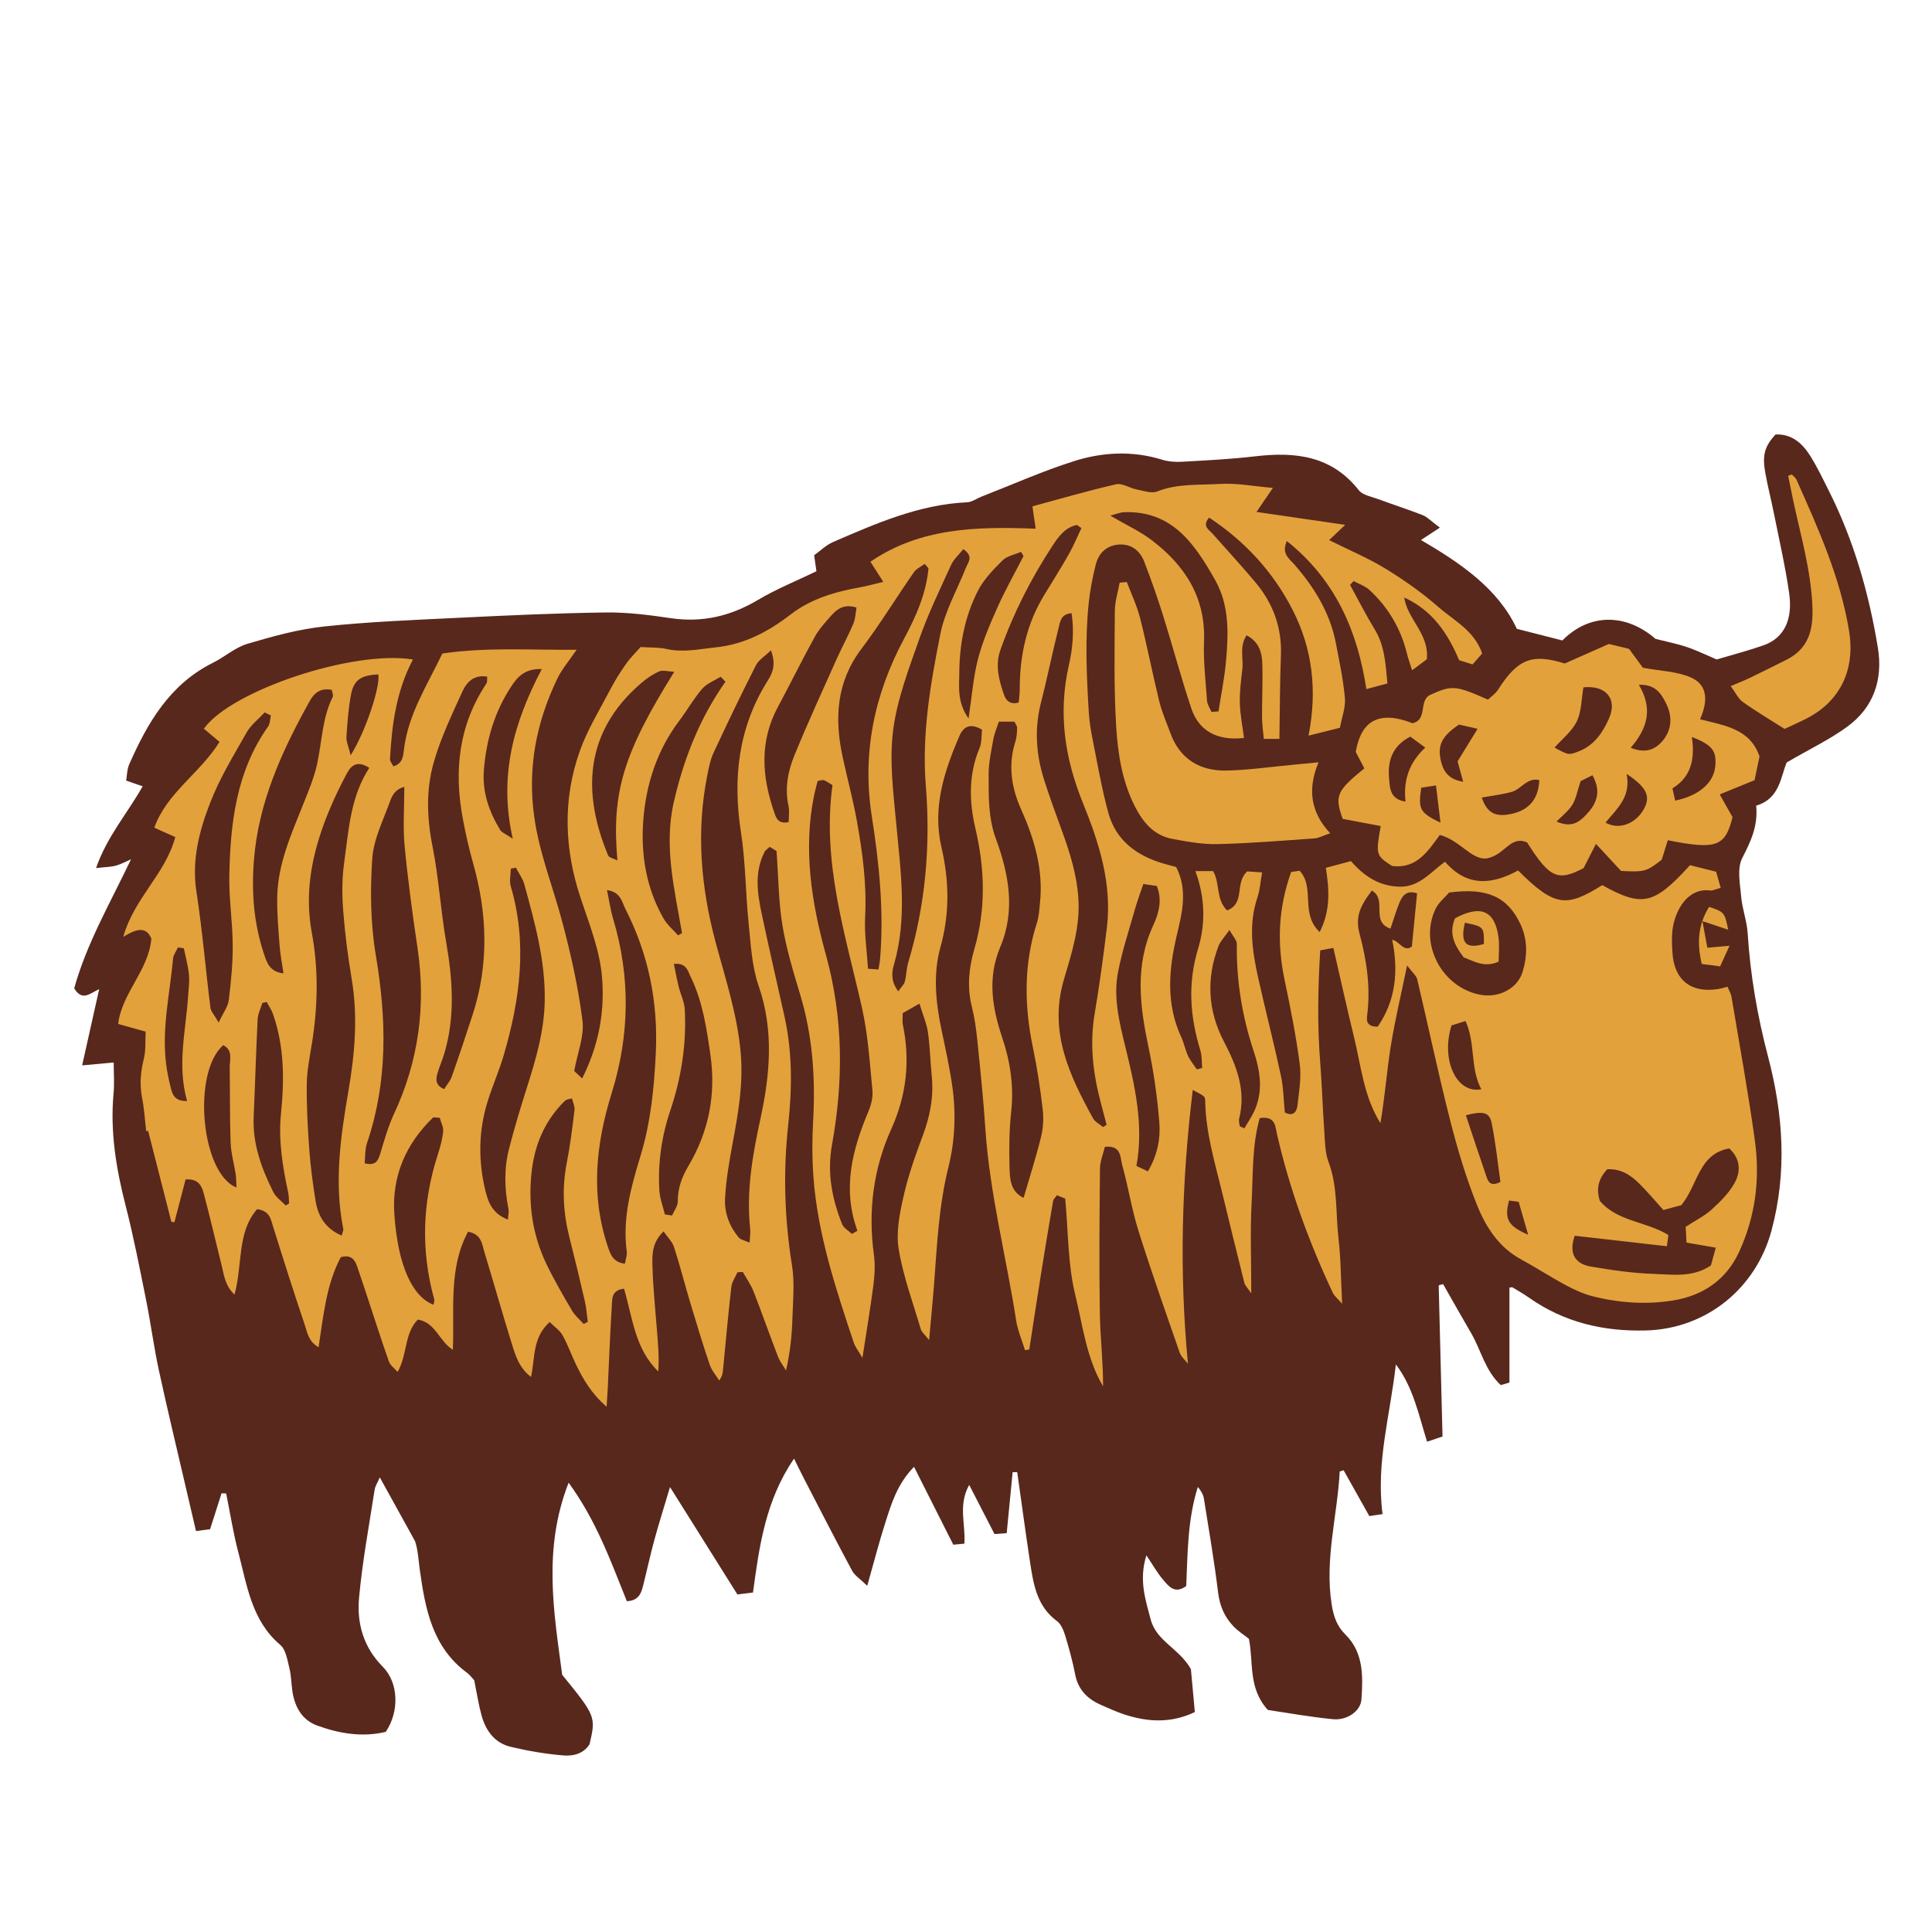 <svg version="1.1" id="svg" xmlns="http://www.w3.org/2000/svg" xmlns:xlink="http://www.w3.org/1999/xlink" x="0px" y="0px"
	 width="200px" height="200px" viewBox="0 0 200 200" enable-background="new 0 0 200 200" xml:space="preserve">
<path class="stroke" fill="#58281d"  d="M194.397,67.055c-0.924-5.632-2.484-11.086-5.057-16.213c-0.614-1.224-1.207-2.468-1.929-3.627
	c-0.823-1.32-1.925-2.313-3.61-2.239c-1.126,1.229-1.39,2.13-1.059,3.971c0.255,1.414,0.615,2.807,0.896,4.216
	c0.548,2.746,1.181,5.481,1.576,8.25c0.402,2.801-0.578,4.661-2.652,5.389c-1.607,0.563-3.264,0.99-4.856,1.465
	c-1.079-0.457-2.065-0.944-3.098-1.291c-1.034-0.348-2.114-0.556-3.229-0.84c-3.08-2.673-6.857-2.658-9.643,0.163
	c-1.47-0.375-2.914-0.744-4.715-1.204c-1.936-4.161-5.816-6.791-9.922-9.195c0.721-0.472,1.215-0.795,1.954-1.279
	c-0.925-0.689-1.298-1.105-1.763-1.288c-1.527-0.6-3.095-1.099-4.635-1.67c-0.693-0.257-1.593-0.406-1.998-0.921
	c-2.832-3.6-6.613-3.99-10.765-3.5c-2.512,0.296-5.046,0.416-7.572,0.561c-0.673,0.038-1.392-0.021-2.032-0.219
	c-3.063-0.946-6.151-0.786-9.115,0.155c-3.247,1.03-6.378,2.427-9.559,3.667c-0.503,0.196-0.992,0.566-1.5,0.59
	c-4.968,0.229-9.419,2.186-13.873,4.113c-0.724,0.313-1.323,0.915-1.961,1.369c0.097,0.681,0.172,1.203,0.236,1.658
	c-2.039,0.986-4.135,1.829-6.055,2.969c-2.827,1.681-5.759,2.368-9.029,1.887c-2.229-0.329-4.495-0.62-6.741-0.59
	c-5.063,0.067-10.126,0.303-15.186,0.55c-4.647,0.227-9.306,0.407-13.928,0.898c-2.69,0.286-5.355,1.023-7.961,1.796
	c-1.271,0.377-2.352,1.357-3.569,1.963c-4.471,2.223-6.778,6.215-8.679,10.536c-0.227,0.514-0.216,1.132-0.309,1.662
	c0.692,0.24,1.156,0.4,1.708,0.592c-1.58,2.808-3.65,5.127-4.827,8.465c0.952-0.109,1.521-0.11,2.051-0.253
	c0.544-0.146,1.051-0.432,1.573-0.656c-2.162,4.535-4.621,8.763-5.881,13.359c0.839,1.38,1.625,0.52,2.584,0.081
	c-0.595,2.664-1.137,5.089-1.764,7.894c1.264-0.117,2.145-0.198,3.267-0.302c0,1.08,0.082,2.151-0.015,3.207
	c-0.361,3.945,0.26,7.759,1.239,11.568c0.833,3.243,1.469,6.539,2.131,9.824c0.487,2.413,0.802,4.861,1.321,7.266
	c0.896,4.135,1.893,8.25,2.848,12.372c0.322,1.392,0.648,2.781,0.997,4.271c0.556-0.073,0.997-0.131,1.458-0.191
	c0.414-1.298,0.8-2.509,1.186-3.72c0.16,0.006,0.319,0.012,0.479,0.019c0.416,2.051,0.735,4.128,1.271,6.148
	c0.901,3.405,1.359,7.011,4.333,9.533c0.58,0.493,0.729,1.567,0.941,2.407c0.198,0.789,0.191,1.627,0.317,2.437
	c0.248,1.593,1.005,2.93,2.538,3.492c2.326,0.854,4.743,1.239,7.118,0.661c1.406-2.059,1.361-5.059-0.308-6.741
	c-2.018-2.036-2.695-4.508-2.453-7.146c0.341-3.741,1.036-7.451,1.609-11.17c0.062-0.402,0.32-0.774,0.54-1.282
	c1.29,2.337,2.469,4.469,3.646,6.601c0.31,0.922,0.351,1.951,0.492,2.966c0.565,4.039,1.292,8.012,4.897,10.663
	c0.271,0.2,0.477,0.49,0.736,0.763c0.268,1.312,0.441,2.467,0.743,3.587c0.433,1.611,1.354,2.914,3.043,3.312
	c1.788,0.422,3.618,0.738,5.448,0.888c0.989,0.081,2.074-0.148,2.707-1.161c0.668-2.839,0.632-2.931-2.834-7.187
	c-0.845-6.397-2.033-12.987,0.667-19.886c2.897,3.978,4.392,8.214,6.029,12.271c1.191-0.068,1.468-0.779,1.659-1.528
	c0.406-1.591,0.746-3.2,1.178-4.785c0.472-1.732,1.016-3.443,1.629-5.505c2.479,3.95,4.726,7.53,6.976,11.116
	c0.615-0.076,1.062-0.132,1.614-0.2c0.652-4.807,1.295-9.545,4.25-13.86c0.396,0.799,0.682,1.394,0.984,1.979
	c1.665,3.213,3.312,6.436,5.024,9.623c0.275,0.512,0.851,0.862,1.569,1.562c0.696-2.457,1.217-4.488,1.854-6.481
	c0.638-1.999,1.236-4.04,2.988-5.835c1.386,2.748,2.695,5.344,4.066,8.062c0.282-0.026,0.647-0.061,1.145-0.107
	c0.155-1.973-0.68-3.959,0.5-6.083c0.95,1.844,1.756,3.409,2.621,5.087c0.393-0.028,0.824-0.059,1.262-0.09
	c0.213-2.194,0.414-4.256,0.615-6.317c0.158,0.001,0.316,0.002,0.475,0.003c0.438,3.085,0.85,6.174,1.319,9.255
	c0.352,2.306,0.691,4.616,2.803,6.167c0.439,0.323,0.692,1,0.865,1.565c0.398,1.308,0.754,2.636,1.017,3.977
	c0.312,1.58,1.287,2.525,2.681,3.137c0.813,0.356,1.628,0.728,2.472,1.001c2.402,0.776,4.785,0.895,7.229-0.268
	c-0.153-1.67-0.295-3.222-0.407-4.448c-1.209-2.141-3.569-2.881-4.161-5.135c-0.544-2.06-1.246-4.097-0.446-6.64
	c0.7,1.043,1.129,1.816,1.69,2.476c0.592,0.696,1.225,1.586,2.434,0.698c0.146-3.43,0.137-6.892,1.201-10.257
	c0.332,0.395,0.562,0.795,0.631,1.221c0.519,3.242,1.07,6.482,1.471,9.74c0.169,1.373,0.669,2.504,1.583,3.466
	c0.469,0.493,1.062,0.867,1.601,1.295c0.501,2.463-0.111,5.076,1.961,7.366c2.031,0.298,4.379,0.729,6.746,0.956
	c1.467,0.141,2.859-0.848,2.942-2.034c0.167-2.401,0.236-4.867-1.663-6.737c-0.903-0.891-1.227-1.919-1.414-3.092
	c-0.748-4.671,0.587-9.186,0.83-13.781c0.135-0.043,0.27-0.085,0.404-0.128c0.877,1.564,1.754,3.128,2.66,4.744
	c0.445-0.066,0.817-0.122,1.371-0.205c-0.705-5.328,0.809-10.334,1.376-15.492c1.806,2.367,2.351,5.19,3.232,7.998
	c0.588-0.197,1.004-0.337,1.599-0.537c-0.133-5.25-0.266-10.45-0.396-15.65c0.151-0.043,0.303-0.085,0.455-0.128
	c0.968,1.696,1.922,3.4,2.908,5.087c1.024,1.751,1.432,3.859,3.062,5.368c0.382-0.112,0.75-0.219,0.898-0.263
	c0-1.797,0-3.431,0-5.064c0-1.594,0-3.188,0-4.769c0.193-0.014,0.275-0.046,0.32-0.019c0.58,0.354,1.174,0.692,1.729,1.083
	c3.62,2.542,7.679,3.489,12.048,3.378c6.348-0.161,11.433-4.421,13.025-10.321c1.645-6.1,1.214-12.087-0.355-18.052
	c-1.103-4.19-1.83-8.412-2.104-12.732c-0.081-1.282-0.565-2.537-0.676-3.82c-0.115-1.332-0.436-2.905,0.111-3.977
	c0.857-1.681,1.65-3.269,1.445-5.427c2.497-0.73,2.556-3.138,3.166-4.478c2.404-1.399,4.449-2.374,6.249-3.686
	C193.96,73.242,194.937,70.345,194.397,67.055z"/>
<path fill-rule="evenodd" clip-rule="evenodd" fill="#e3a13b" class="fill" d="M143.624,70.753c-0.747,0.2-1.326,0.355-2.178,0.583
	c-0.928-6.068-3.225-11.33-8.232-15.328c-0.58,1.298,0.221,1.794,0.721,2.363c2.108,2.401,3.748,5.049,4.359,8.231
	c0.36,1.879,0.764,3.761,0.93,5.661c0.084,0.964-0.313,1.97-0.515,3.078c-1.056,0.262-1.954,0.486-3.248,0.809
	c0.919-4.699,0.4-8.979-1.626-12.967c-2.012-3.956-4.934-7.135-8.67-9.603c-0.748,0.895-0.034,1.224,0.334,1.642
	c1.488,1.688,3.021,3.338,4.465,5.062c1.822,2.174,2.747,4.672,2.636,7.557c-0.111,2.853-0.107,5.71-0.155,8.652
	c-0.648,0-1.028,0-1.616,0c-0.066-0.766-0.179-1.492-0.183-2.219c-0.01-1.85,0.084-3.701,0.031-5.549
	c-0.033-1.168-0.336-2.285-1.629-2.958c-0.779,1.156-0.305,2.406-0.445,3.56c-0.141,1.152-0.285,2.317-0.254,3.471
	c0.035,1.203,0.278,2.399,0.43,3.594c-2.725,0.315-4.658-0.694-5.443-3.031c-1.067-3.175-1.924-6.42-2.926-9.618
	c-0.592-1.886-1.248-3.755-1.959-5.6c-0.425-1.103-1.292-1.818-2.522-1.775c-1.315,0.046-2.184,0.84-2.497,2.083
	c-0.33,1.309-0.589,2.648-0.729,3.989c-0.393,3.749-0.221,7.506,0.006,11.257c0.057,0.952,0.208,1.904,0.396,2.841
	c0.509,2.539,0.945,5.1,1.625,7.594c0.797,2.916,2.988,4.482,5.794,5.288c0.392,0.113,0.787,0.212,1.23,0.331
	c1.204,2.333,0.641,4.667,0.086,6.991c-0.858,3.594-1.169,7.153,0.454,10.644c0.286,0.616,0.406,1.308,0.693,1.922
	c0.235,0.5,0.605,0.937,0.916,1.401c0.182-0.053,0.361-0.106,0.543-0.16c-0.057-0.61-0.012-1.25-0.188-1.824
	c-1.073-3.484-1.323-6.93-0.235-10.501c0.787-2.585,0.736-5.276-0.273-8.046c0.695,0,1.257,0,1.828,0
	c0.74,1.248,0.264,2.91,1.449,4.072c1.924-0.746,0.749-2.821,2.084-4.041c0.262,0.018,0.82,0.056,1.542,0.104
	c-0.181,1.005-0.226,1.83-0.481,2.584c-0.947,2.788-0.543,5.553,0.07,8.307c0.756,3.39,1.627,6.754,2.357,10.149
	c0.27,1.249,0.279,2.555,0.405,3.808c0.913,0.479,1.244-0.124,1.313-0.744c0.162-1.422,0.412-2.888,0.23-4.283
	c-0.381-2.909-0.958-5.796-1.562-8.669c-0.814-3.871-0.654-7.46,0.672-11.192c0.281-0.043,0.604-0.094,0.875-0.136
	c1.634,1.737,0.03,4.426,2.08,6.35c1.147-2.268,0.992-4.365,0.639-6.649c0.89-0.238,1.725-0.461,2.603-0.696
	c1.345,1.548,2.87,2.568,4.951,2.647c2.098,0.081,3.263-1.479,4.78-2.585c2.289,2.65,4.893,2.369,7.569,0.905
	c3.845,3.87,5.078,3.776,8.712,1.522c4.148,2.303,5.354,2.035,9.084-2.068c0.808,0.203,1.656,0.416,2.705,0.68
	c0.131,0.463,0.286,1.014,0.471,1.668c-0.482,0.125-0.809,0.309-1.107,0.271c-2.307-0.28-3.53,2.002-3.84,3.785
	c-0.15,0.866-0.104,1.78-0.047,2.666c0.179,2.814,1.896,4.178,4.684,3.76c0.318-0.047,0.627-0.15,1.014-0.246
	c0.166,0.404,0.355,0.702,0.41,1.022c0.832,4.991,1.749,9.973,2.434,14.984c0.536,3.929,0.037,7.794-1.641,11.44
	c-1.342,2.916-3.758,4.528-6.809,5.026c-2.779,0.454-5.606,0.268-8.352-0.429c-0.979-0.249-1.928-0.691-2.824-1.171
	c-1.563-0.84-3.055-1.816-4.615-2.665c-2.307-1.254-3.635-3.367-4.545-5.638c-1.142-2.849-2.026-5.819-2.783-8.797
	c-1.227-4.822-2.248-9.696-3.395-14.539c-0.089-0.375-0.482-0.679-1.049-1.435c-0.645,3.135-1.279,5.757-1.699,8.413
	c-0.412,2.611-0.604,5.257-1.062,7.906c-1.716-2.725-1.992-5.865-2.723-8.859c-0.744-3.044-1.417-6.105-2.148-9.277
	c-0.512,0.096-0.872,0.164-1.359,0.256c-0.24,3.9-0.308,7.712-0.007,11.534c0.187,2.374,0.254,4.758,0.423,7.135
	c0.076,1.089,0.07,2.244,0.445,3.239c0.971,2.576,0.721,5.278,1.03,7.917c0.245,2.091,0.244,4.211,0.376,6.755
	c-0.506-0.58-0.811-0.81-0.956-1.116c-2.486-5.281-4.479-10.737-5.786-16.436c-0.188-0.821-0.147-1.907-1.787-1.67
	c-0.812,2.816-0.687,5.826-0.842,8.778c-0.157,2.989-0.035,5.993-0.035,9.366c-0.361-0.538-0.642-0.791-0.719-1.096
	c-0.786-3.118-1.539-6.244-2.303-9.368c-0.765-3.121-1.695-6.21-1.748-9.465c-0.01-0.481-0.077-0.481-1.286-1.128
	c-1.149,9.474-1.41,18.821-0.498,28.346c-0.292-0.382-0.706-0.722-0.855-1.153c-1.459-4.196-2.941-8.387-4.274-12.624
	c-0.695-2.212-1.047-4.529-1.673-6.766c-0.222-0.792-0.058-2.105-1.801-1.909c-0.166,0.711-0.496,1.481-0.505,2.255
	c-0.052,4.993-0.094,9.989-0.014,14.981c0.041,2.504,0.346,5.005,0.331,7.548c-1.731-2.927-2.097-6.293-2.877-9.466
	c-0.774-3.15-0.715-6.507-1.038-9.962c-0.162-0.065-0.506-0.204-0.861-0.348c-0.182,0.266-0.362,0.415-0.393,0.59
	c-0.437,2.561-0.864,5.124-1.273,7.689c-0.408,2.561-0.797,5.126-1.192,7.689c-0.147,0.025-0.294,0.051-0.441,0.075
	c-0.314-1.028-0.759-2.037-0.922-3.089c-1.026-6.628-2.741-13.145-3.188-19.868c-0.204-3.069-0.523-6.132-0.836-9.192
	c-0.118-1.154-0.283-2.314-0.566-3.437c-0.504-2.002-0.294-4.016,0.252-5.889c1.231-4.218,1.106-8.348,0.115-12.577
	c-0.644-2.75-0.711-5.557,0.436-8.275c0.248-0.587,0.182-1.306,0.254-1.909c-1.203-0.723-1.922-0.311-2.328,0.63
	c-1.596,3.685-2.819,7.45-1.87,11.543c0.803,3.462,0.87,6.85-0.104,10.343c-0.779,2.788-0.487,5.709,0.111,8.562
	c0.408,1.94,0.838,3.882,1.118,5.843c0.4,2.806,0.279,5.631-0.405,8.375c-0.968,3.88-1.167,7.837-1.461,11.792
	c-0.142,1.907-0.334,3.81-0.536,6.096c-0.444-0.568-0.769-0.813-0.861-1.127c-0.815-2.753-1.827-5.48-2.289-8.295
	c-0.287-1.75,0.104-3.679,0.503-5.457c0.479-2.127,1.214-4.209,1.982-6.256c0.764-2.028,1.156-4.068,0.936-6.23
	c-0.152-1.5-0.177-3.016-0.394-4.505c-0.132-0.91-0.519-1.784-0.878-2.958c-0.767,0.437-1.254,0.714-1.73,0.985
	c0,0.492-0.059,0.842,0.009,1.165c0.776,3.738,0.394,7.316-1.188,10.819c-1.876,4.15-2.422,8.518-1.803,13.045
	c0.137,1.001,0.084,2.053-0.045,3.06c-0.309,2.405-0.715,4.799-1.144,7.602c-0.425-0.74-0.753-1.143-0.906-1.604
	c-1.857-5.587-3.724-11.181-4.165-17.104c-0.146-1.963-0.137-3.95-0.028-5.916c0.241-4.409-0.062-8.737-1.346-12.99
	c-0.713-2.358-1.434-4.737-1.836-7.159c-0.399-2.405-0.405-4.876-0.611-7.698c0.021,0.013-0.349-0.213-0.71-0.434
	c-0.24,0.23-0.437,0.342-0.523,0.51c-1.072,2.094-0.76,4.271-0.301,6.428c0.754,3.548,1.567,7.083,2.357,10.623
	c0.833,3.725,0.789,7.52,0.383,11.248c-0.531,4.882-0.383,9.678,0.393,14.51c0.288,1.793,0.102,3.671,0.044,5.507
	c-0.055,1.746-0.224,3.488-0.662,5.376c-0.284-0.483-0.642-0.938-0.84-1.454c-0.861-2.235-1.651-4.498-2.524-6.729
	c-0.277-0.707-0.735-1.343-1.111-2.011c-0.184,0.011-0.367,0.022-0.55,0.033c-0.22,0.505-0.577,0.994-0.638,1.518
	c-0.324,2.846-0.579,5.701-0.856,8.553c-0.032,0.331-0.06,0.663-0.399,1.134c-0.334-0.544-0.782-1.05-0.981-1.64
	c-0.723-2.138-1.378-4.299-2.027-6.461c-0.569-1.9-1.054-3.827-1.666-5.713c-0.181-0.559-0.669-1.019-1.083-1.623
	c-1.168,1.119-1.182,2.332-1.156,3.435c0.053,2.254,0.29,4.503,0.466,6.753c0.11,1.418,0.248,2.834,0.146,4.315
	c-2.419-2.33-2.666-5.573-3.549-8.569c-1.333,0.134-1.224,1.104-1.27,1.846c-0.174,2.796-0.278,5.597-0.412,8.395
	c-0.025,0.534-0.065,1.066-0.121,1.974c-1.577-1.36-2.437-2.85-3.189-4.411c-0.475-0.986-0.834-2.035-1.371-2.984
	c-0.294-0.519-0.851-0.889-1.336-1.373c-1.817,1.642-1.49,3.703-1.931,5.689c-1.247-0.956-1.622-2.26-2.011-3.513
	c-0.975-3.14-1.869-6.305-2.825-9.451c-0.247-0.809-0.283-1.815-1.681-2.073c-2.047,3.798-1.395,8.002-1.576,12.225
	c-1.443-0.921-1.785-2.829-3.622-3.13c-1.425,1.447-1.059,3.607-2.093,5.419c-0.342-0.392-0.758-0.675-0.894-1.057
	c-0.731-2.06-1.394-4.145-2.081-6.221c-0.408-1.232-0.807-2.468-1.234-3.693c-0.248-0.712-0.674-1.195-1.674-0.902
	c-1.496,2.792-1.787,5.99-2.301,9.317c-1.059-0.596-1.166-1.538-1.424-2.302c-1.139-3.374-2.216-6.77-3.278-10.169
	c-0.248-0.794-0.341-1.643-1.659-1.821c-2.106,2.416-1.482,5.709-2.339,8.846c-1.001-0.949-1.085-2.035-1.335-3.028
	c-0.617-2.454-1.179-4.922-1.83-7.366c-0.207-0.776-0.498-1.631-1.9-1.53c-0.368,1.409-0.763,2.917-1.156,4.424
	c-0.105-0.012-0.211-0.023-0.316-0.034c-0.804-3.143-1.606-6.286-2.41-9.429c-0.064,0.02-0.13,0.039-0.195,0.058
	c-0.137-1.155-0.203-2.323-0.426-3.462c-0.271-1.382-0.156-2.696,0.181-4.055c0.217-0.873,0.134-1.82,0.188-2.802
	c-1.055-0.295-1.826-0.511-2.847-0.797c0.386-3.208,3.146-5.521,3.435-8.828c-0.532-1.328-1.594-1.001-2.908-0.188
	c1.153-4.062,4.366-6.494,5.385-10.327c-0.748-0.335-1.396-0.626-2.168-0.973c1.276-3.604,4.744-5.642,6.75-8.883
	c-0.636-0.535-1.129-0.95-1.619-1.362c2.781-3.934,15.452-8.187,21.641-7.164c-1.721,3.248-2.187,6.75-2.374,10.305
	c-0.013,0.229,0.208,0.47,0.345,0.757c0.992-0.3,1.016-1.064,1.105-1.796c0.445-3.637,2.416-6.629,3.969-9.889
	c4.603-0.67,9.084-0.344,13.896-0.386c-0.798,1.176-1.515,2.002-1.976,2.954c-2.197,4.536-3.119,9.276-2.41,14.341
	c0.526,3.759,1.938,7.245,2.902,10.867c0.896,3.364,1.661,6.79,2.092,10.237c0.201,1.615-0.521,3.346-0.855,5.204
	c0.146,0.139,0.418,0.395,0.825,0.777c1.672-3.353,2.325-6.694,2.074-10.26c-0.211-2.99-1.342-5.712-2.261-8.499
	c-1.664-5.042-1.834-10.125-0.059-15.133c0.79-2.232,2.07-4.294,3.175-6.41c0.474-0.909,1.024-1.785,1.616-2.622
	c0.456-0.644,1.032-1.202,1.502-1.737c1.049,0.068,1.891,0.018,2.68,0.197c1.729,0.396,3.397,0.011,5.098-0.164
	c2.975-0.306,5.455-1.632,7.771-3.414c2.117-1.628,4.611-2.347,7.199-2.809c0.717-0.128,1.42-0.33,2.377-0.558
	c-0.531-0.829-0.908-1.419-1.335-2.085c5.192-3.544,11.058-3.647,17.107-3.418c-0.124-0.865-0.205-1.435-0.332-2.317
	c2.877-0.775,5.749-1.617,8.663-2.282c0.631-0.144,1.398,0.395,2.119,0.535c0.709,0.14,1.545,0.441,2.14,0.205
	c2.114-0.837,4.328-0.64,6.489-0.775c1.741-0.109,3.512,0.245,5.482,0.412c-0.539,0.79-0.998,1.462-1.699,2.486
	c3.229,0.47,6.081,0.885,9.182,1.336c-0.611,0.582-1.027,0.979-1.661,1.583c2.077,1.037,4.043,1.858,5.839,2.957
	c1.916,1.173,3.78,2.484,5.467,3.963c1.614,1.417,3.713,2.425,4.534,4.813c-0.292,0.333-0.632,0.72-0.993,1.132
	c-0.535-0.167-0.979-0.307-1.391-0.436c-1.188-2.816-2.795-5.176-5.688-6.488c0.34,2.263,2.616,3.784,2.344,6.391
	c-0.406,0.304-0.878,0.657-1.523,1.14c-0.218-0.692-0.402-1.18-0.524-1.683c-0.633-2.605-1.935-4.823-3.895-6.631
	c-0.446-0.412-1.081-0.619-1.629-0.92c-0.125,0.13-0.252,0.261-0.378,0.392c0.857,1.558,1.661,3.149,2.587,4.667
	C143.342,66.875,143.431,68.697,143.624,70.753z M79.806,67.324c-0.609,0.594-1.266,0.984-1.558,1.56
	c-1.517,2.983-2.966,6.001-4.377,9.034c-0.341,0.733-0.499,1.564-0.658,2.367c-1.154,5.818-0.662,11.544,0.865,17.243
	c1.024,3.823,2.28,7.576,2.608,11.595c0.256,3.142-0.265,6.11-0.826,9.131c-0.359,1.938-0.709,3.898-0.804,5.861
	c-0.07,1.437,0.454,2.842,1.411,3.985c0.209,0.25,0.641,0.312,1.131,0.533c0.031-0.61,0.104-1.011,0.062-1.4
	c-0.417-3.87,0.228-7.595,1.053-11.384c0.988-4.542,1.43-9.166-0.18-13.792c-0.706-2.029-0.809-4.289-1.033-6.459
	c-0.322-3.129-0.309-6.304-0.791-9.405c-0.875-5.634-0.283-10.92,2.814-15.811C80.05,69.553,80.316,68.652,79.806,67.324z
	 M38.231,79.488c-1.202-0.782-1.859-0.301-2.319,0.568c-0.608,1.147-1.187,2.314-1.694,3.509c-1.77,4.161-2.785,8.446-1.939,12.998
	c0.708,3.813,0.623,7.621,0.013,11.436c-0.227,1.412-0.519,2.835-0.535,4.255c-0.026,2.252,0.097,4.511,0.261,6.759
	c0.13,1.771,0.367,3.537,0.647,5.291c0.257,1.617,1.044,2.893,2.709,3.605c0.081-0.326,0.196-0.525,0.163-0.693
	c-0.965-4.8-0.281-9.555,0.531-14.272c0.668-3.877,0.998-7.714,0.336-11.623c-0.398-2.357-0.7-4.739-0.881-7.122
	c-0.123-1.622-0.121-3.287,0.104-4.894C36.099,85.948,36.265,82.497,38.231,79.488z M114.188,116.67
	c0.123-0.076,0.247-0.15,0.37-0.226c-0.188-0.71-0.372-1.422-0.562-2.131c-0.825-3.069-1.219-6.154-0.683-9.339
	c0.5-2.964,0.906-5.946,1.268-8.931c0.553-4.57-0.805-8.801-2.488-12.947c-1.875-4.619-2.576-9.314-1.438-14.256
	c0.396-1.725,0.552-3.546,0.277-5.357c-1.109,0.058-1.186,0.888-1.336,1.473c-0.655,2.574-1.168,5.186-1.829,7.758
	c-0.688,2.672-0.524,5.296,0.28,7.887c0.589,1.891,1.291,3.747,1.961,5.612c0.786,2.187,1.458,4.362,1.623,6.737
	c0.207,2.979-0.687,5.71-1.492,8.435c-1.598,5.398,0.551,9.904,3.012,14.385C113.358,116.145,113.837,116.374,114.188,116.67z
	 M105.964,124.006c0.652-2.246,1.313-4.293,1.82-6.378c0.222-0.911,0.261-1.914,0.15-2.847c-0.249-2.104-0.562-4.208-0.995-6.281
	c-0.915-4.369-0.978-8.685,0.405-12.978c0.206-0.64,0.24-1.341,0.312-2.019c0.37-3.451-0.571-6.642-1.959-9.743
	c-1.011-2.259-1.353-4.576-0.585-6.995c0.143-0.447,0.165-0.94,0.184-1.415c0.008-0.179-0.154-0.365-0.283-0.644
	c-0.483,0-0.986,0-1.613,0c-0.212,0.657-0.462,1.216-0.566,1.802c-0.215,1.211-0.493,2.437-0.49,3.655
	c0.004,2.239-0.057,4.478,0.751,6.67c1.35,3.659,2.038,7.438,0.452,11.2c-1.35,3.203-0.836,6.283,0.205,9.387
	c0.837,2.497,1.215,5.024,0.926,7.677c-0.206,1.898-0.227,3.828-0.171,5.74C104.54,122.02,104.574,123.334,105.964,124.006z
	 M45.978,112.743c0.262-0.419,0.621-0.821,0.787-1.292c0.752-2.125,1.464-4.265,2.162-6.409c1.707-5.241,1.525-10.485,0.033-15.741
	c-0.428-1.509-0.768-3.049-1.057-4.591c-0.925-4.954-0.409-9.666,2.456-13.963c0.096-0.144,0.05-0.382,0.082-0.696
	c-1.32-0.241-2.11,0.528-2.539,1.466c-1.104,2.417-2.269,4.843-2.996,7.383c-0.812,2.83-0.723,5.757-0.133,8.709
	c0.65,3.255,0.839,6.599,1.407,9.873c0.683,3.93,0.963,7.82-0.222,11.697c-0.2,0.653-0.485,1.281-0.672,1.937
	C45.116,111.719,45.038,112.34,45.978,112.743z M41.854,81.462c-0.889,0.216-1.248,0.85-1.459,1.441
	c-0.705,1.979-1.727,3.965-1.861,5.998c-0.219,3.313-0.181,6.727,0.371,9.992c1.113,6.59,1.255,13.044-0.914,19.445
	c-0.223,0.656-0.169,1.406-0.241,2.089c1.171,0.287,1.397-0.298,1.619-1.022c0.418-1.37,0.801-2.771,1.404-4.062
	c2.566-5.495,3.339-11.212,2.45-17.199c-0.521-3.512-1-7.033-1.336-10.566C41.703,85.638,41.854,83.665,41.854,81.462z
	 M62.836,92.143c0.231,1.097,0.364,2.073,0.645,3.006c1.801,6.013,1.695,12.034-0.151,17.979
	c-1.646,5.295-2.211,10.543-0.415,15.903c0.295,0.882,0.569,1.637,1.776,1.786c0.081-0.489,0.241-0.884,0.192-1.249
	c-0.461-3.43,0.433-6.674,1.413-9.878c1.072-3.507,1.425-7.087,1.594-10.724c0.244-5.239-0.759-10.192-3.139-14.851
	C64.384,93.4,64.275,92.336,62.836,92.143z M88.19,127.735c0.191-0.108,0.382-0.217,0.572-0.324
	c-1.588-4.34-0.545-8.376,1.138-12.359c0.284-0.673,0.483-1.477,0.413-2.189c-0.279-2.854-0.454-5.747-1.082-8.533
	c-1.71-7.582-4.155-15.044-3.053-23.052c-0.312-0.186-0.579-0.392-0.881-0.508c-0.158-0.06-0.376,0.037-0.652,0.075
	c-0.119,0.47-0.251,0.917-0.346,1.373c-1.184,5.657-0.288,11.246,1.201,16.635c1.816,6.579,1.812,13.09,0.625,19.673
	c-0.522,2.898,0.004,5.566,1.049,8.201C87.336,127.131,87.844,127.402,88.19,127.735z M99.721,56.848
	c-0.435,0.552-0.993,1.038-1.272,1.651c-1.162,2.547-2.387,5.082-3.312,7.719c-1.083,3.087-2.284,6.225-2.687,9.434
	c-0.392,3.138,0.029,6.405,0.325,9.594c0.456,4.909,1.177,9.794-0.251,14.672c-0.236,0.81-0.278,1.727,0.464,2.703
	c0.3-0.43,0.591-0.686,0.674-0.998c0.175-0.654,0.169-1.36,0.363-2.007c1.792-5.978,2.312-12.109,1.815-18.28
	c-0.431-5.348,0.479-10.526,1.499-15.682c0.469-2.371,1.737-4.584,2.645-6.867C100.218,58.199,100.833,57.606,99.721,56.848z
	 M96.116,58.822c-0.133-0.148-0.266-0.297-0.396-0.445c-0.377,0.282-0.858,0.491-1.113,0.858c-1.831,2.637-3.511,5.387-5.441,7.946
	c-2.58,3.421-2.791,7.163-1.947,11.126c0.47,2.201,1.066,4.377,1.468,6.589c0.596,3.299,1.05,6.61,0.87,9.997
	c-0.094,1.758,0.185,3.536,0.301,5.391c0.41,0.029,0.717,0.051,1.082,0.077c0.068-0.443,0.14-0.771,0.167-1.104
	c0.409-4.95-0.091-9.855-0.856-14.731c-1.028-6.552,0.255-12.648,3.355-18.436C94.83,63.801,95.882,61.444,96.116,58.822z
	 M163.017,127.923c-0.619,1.74-0.049,2.904,1.675,3.194c2.154,0.363,4.335,0.685,6.512,0.756c1.94,0.062,3.985,0.411,5.911-0.873
	c0.125-0.457,0.279-1.025,0.503-1.842c-1.029-0.178-1.927-0.334-3.028-0.524c-0.029-0.525-0.062-1.089-0.093-1.631
	c1.011-0.659,1.956-1.122,2.704-1.802c0.895-0.812,1.796-1.711,2.371-2.751c0.645-1.17,0.613-2.483-0.556-3.566
	c-3.216,0.575-3.237,3.8-4.971,5.875c-0.448,0.121-1.084,0.294-1.852,0.502c-0.871-0.962-1.652-1.906-2.52-2.762
	c-0.884-0.873-1.907-1.534-3.296-1.457c-0.866,0.93-1.182,1.965-0.764,3.267c1.801,2.15,4.755,2.109,7.1,3.538
	c-0.037,0.266-0.078,0.57-0.158,1.162C169.346,128.644,166.247,128.292,163.017,127.923z M53.404,89.82
	c-0.175,0.034-0.349,0.069-0.522,0.104c-0.011,0.611-0.173,1.268-0.008,1.827c1.748,5.932,0.957,11.75-0.742,17.523
	c-0.462,1.57-1.125,3.079-1.621,4.641c-0.998,3.138-1.024,6.318-0.225,9.502c0.302,1.201,0.811,2.282,2.294,2.833
	c0.03-0.476,0.116-0.794,0.059-1.085c-0.418-2.101-0.472-4.206,0.064-6.279c0.546-2.111,1.175-4.203,1.835-6.282
	c0.93-2.931,1.794-5.832,1.852-8.981c0.077-4.188-1.033-8.111-2.107-12.064C54.116,90.944,53.703,90.397,53.404,89.82z
	 M34.351,71.417c-1.21-0.235-1.838,0.346-2.297,1.17c-2.87,5.161-5.3,10.457-5.771,16.483c-0.261,3.328-0.01,6.545,1.051,9.699
	c0.301,0.896,0.584,1.838,2.013,1.995c-0.15-1.044-0.337-1.964-0.405-2.893c-0.124-1.7-0.283-3.407-0.242-5.106
	c0.084-3.354,1.438-6.377,2.657-9.43c0.556-1.392,1.153-2.793,1.471-4.248c0.509-2.327,0.519-4.765,1.626-6.957
	C34.524,71.989,34.403,71.75,34.351,71.417z M28.041,74.062c-0.214-0.104-0.428-0.209-0.642-0.313
	c-0.631,0.686-1.418,1.283-1.866,2.073c-1.35,2.377-2.794,4.741-3.776,7.275c-1.132,2.917-1.93,5.949-1.422,9.216
	c0.615,3.979,0.947,8.002,1.447,12c0.05,0.393,0.402,0.747,0.854,1.542c0.486-1.037,0.964-1.649,1.046-2.311
	c0.233-1.893,0.422-3.807,0.41-5.711c-0.015-2.391-0.398-4.784-0.353-7.171c0.104-5.453,0.723-10.809,4.017-15.457
	C27.969,74.908,27.95,74.447,28.041,74.062z M68.827,125.715c0.248,0.038,0.496,0.077,0.745,0.115
	c0.21-0.491,0.601-0.983,0.595-1.472c-0.014-1.364,0.434-2.54,1.107-3.677c2.098-3.539,2.849-7.357,2.275-11.424
	c-0.393-2.776-0.799-5.559-2.043-8.118c-0.299-0.616-0.441-1.502-1.748-1.351c0.172,0.822,0.312,1.592,0.498,2.349
	c0.193,0.79,0.586,1.559,0.63,2.351c0.195,3.586-0.356,7.085-1.501,10.484c-0.904,2.687-1.294,5.444-1.129,8.264
	C68.306,124.072,68.63,124.89,68.827,125.715z M81.644,85.107c0-0.534,0.101-1.127-0.018-1.671c-0.4-1.823-0.067-3.58,0.606-5.225
	c1.368-3.347,2.88-6.636,4.355-9.939c0.557-1.246,1.217-2.446,1.749-3.701c0.22-0.516,0.229-1.123,0.33-1.677
	c-1.231-0.387-1.963,0.101-2.57,0.78c-0.634,0.711-1.299,1.435-1.756,2.261c-1.32,2.387-2.516,4.843-3.811,7.245
	c-1.932,3.586-1.662,7.234-0.379,10.916C80.341,84.64,80.513,85.331,81.644,85.107z M75.1,70.57
	c-0.164-0.171-0.329-0.344-0.494-0.515c-0.647,0.406-1.433,0.691-1.911,1.244c-0.881,1.014-1.545,2.21-2.358,3.286
	c-2.3,3.04-3.444,6.539-3.739,10.258c-0.281,3.576,0.281,7.087,2.111,10.267c0.37,0.644,0.983,1.148,1.484,1.717
	c0.137-0.075,0.274-0.15,0.411-0.226c-0.772-4.489-1.898-8.978-0.859-13.537C70.763,78.598,72.421,74.369,75.1,70.57z
	 M118.836,121.257c0.995-1.713,1.313-3.412,1.176-5.091c-0.212-2.581-0.57-5.168-1.106-7.701c-0.906-4.282-1.459-8.465,0.475-12.669
	c0.525-1.143,0.991-2.571,0.369-4.082c-0.428-0.062-0.859-0.125-1.394-0.202c-0.313,0.936-0.626,1.759-0.863,2.602
	c-0.614,2.169-1.329,4.32-1.757,6.527c-0.507,2.605,0.142,5.2,0.755,7.707c0.994,4.065,1.927,8.102,1.152,12.351
	C118.036,120.882,118.329,121.02,118.836,121.257z M59.21,113.702c-0.37,0.103-0.519,0.109-0.622,0.181
	c-0.165,0.115-0.309,0.266-0.447,0.415c-1.844,1.967-2.805,4.329-3.104,6.982c-0.377,3.329,0.078,6.541,1.526,9.564
	c0.794,1.659,1.728,3.255,2.658,4.843c0.303,0.517,0.8,0.921,1.207,1.376c0.142-0.077,0.282-0.153,0.423-0.229
	c-0.103-0.726-0.153-1.464-0.317-2.177c-0.505-2.194-1.037-4.383-1.59-6.566c-0.646-2.556-0.784-5.109-0.271-7.715
	c0.355-1.808,0.577-3.643,0.8-5.473C59.519,114.522,59.306,114.11,59.21,113.702z M150.015,92.395
	c-0.403,0.475-1.085,1.012-1.418,1.713c-1.7,3.587,0.633,8.05,4.562,8.853c1.934,0.396,3.915-0.577,4.46-2.352
	c0.508-1.654,0.53-3.361-0.238-4.976C156.042,92.824,153.944,91.875,150.015,92.395z M125.415,73.7
	c0.241-0.02,0.482-0.039,0.725-0.059c0.265-1.725,0.617-3.44,0.774-5.174c0.261-2.88,0.361-5.805-1.122-8.422
	c-2.094-3.692-4.416-7.196-9.42-7.024c-0.396,0.014-0.787,0.19-1.439,0.357c1.644,0.96,3.08,1.617,4.306,2.551
	c3.436,2.615,5.575,5.923,5.401,10.476c-0.077,2.039,0.163,4.093,0.312,6.136C124.98,72.936,125.254,73.314,125.415,73.7z
	 M45.521,115.715c-0.222-0.017-0.444-0.034-0.666-0.051c-2.811,2.704-4.3,6.05-4.035,9.991c0.358,5.341,1.867,8.594,4.064,9.412
	c0.025-0.201,0.11-0.407,0.062-0.575c-1.388-5.028-1.23-10.01,0.374-14.965c0.252-0.778,0.473-1.584,0.554-2.394
	C45.92,116.677,45.649,116.189,45.521,115.715z M69.802,69.543c-0.64-0.027-1.179-0.203-1.57-0.033
	c-0.677,0.292-1.314,0.737-1.877,1.223c-5.941,5.119-6.051,11.471-3.398,17.828c0.096,0.229,0.559,0.306,0.961,0.51
	C63.292,82.06,64.509,78.02,69.802,69.543z M29.58,124.794c0.115-0.073,0.23-0.146,0.346-0.219
	c-0.028-0.376-0.015-0.762-0.094-1.128c-0.574-2.685-1.026-5.381-0.746-8.141c0.355-3.501,0.354-6.971-0.828-10.344
	c-0.152-0.434-0.43-0.824-0.649-1.234c-0.151,0.032-0.303,0.065-0.453,0.097c-0.168,0.566-0.457,1.125-0.484,1.698
	c-0.17,3.344-0.258,6.691-0.412,10.036c-0.13,2.833,0.802,5.386,2.038,7.848C28.567,123.948,29.145,124.335,29.58,124.794z
	 M128.343,116.592c0.158,0.071,0.314,0.143,0.471,0.215c0.323-0.549,0.681-1.08,0.962-1.648c1.046-2.119,0.684-4.288-0.006-6.376
	c-1.188-3.6-1.788-7.265-1.733-11.053c0.006-0.397-0.404-0.8-0.764-1.464c-0.541,0.781-0.945,1.179-1.13,1.661
	c-1.296,3.371-1.103,6.724,0.554,9.89c1.33,2.544,2.31,5.072,1.579,7.991C128.215,116.047,128.316,116.33,128.343,116.592z
	 M142.017,92.185c-1.306,1.724-1.722,2.797-1.266,4.511c0.752,2.814,1.151,5.624,0.764,8.527c-0.082,0.621,0.156,1.073,1.102,1.061
	c1.858-2.686,2.177-5.733,1.501-9.008c0.828,0.22,1.191,1.321,2.038,0.713c0.182-1.853,0.356-3.643,0.539-5.514
	c-1.242-0.399-1.617,0.417-1.936,1.251c-0.315,0.827-0.572,1.676-0.817,2.406C141.825,95.41,143.661,93.166,142.017,92.185z
	 M111.946,54.67c-0.154-0.11-0.31-0.22-0.465-0.331c-1.217,0.254-1.911,1.217-2.531,2.165c-2.218,3.388-4.049,6.982-5.398,10.804
	c-0.555,1.569-0.137,3.12,0.381,4.614c0.201,0.581,0.642,1.068,1.526,0.795c0.036-0.441,0.106-0.899,0.105-1.357
	c-0.007-3.497,0.71-6.8,2.563-9.812c0.861-1.399,1.731-2.794,2.541-4.224C111.152,56.472,111.525,55.557,111.946,54.67z
	 M56.091,69.257c-1.758-0.052-2.504,0.8-3.151,1.778c-1.731,2.622-2.591,5.519-2.847,8.644c-0.188,2.298,0.521,4.308,1.668,6.21
	c0.186,0.309,0.632,0.46,1.321,0.935C51.605,80.333,53.175,74.804,56.091,69.257z M105.958,57.556
	c-0.088-0.142-0.177-0.283-0.266-0.425c-0.645,0.282-1.436,0.417-1.903,0.879c-0.957,0.946-1.948,1.962-2.552,3.141
	c-1.355,2.647-1.922,5.571-1.929,8.517c-0.004,1.401-0.263,2.988,0.958,4.709c0.354-2.339,0.489-4.303,0.979-6.173
	c0.483-1.842,1.25-3.625,2.032-5.371C104.085,61.035,105.058,59.312,105.958,57.556z M24.479,122.927
	c-0.027-0.506-0.017-0.95-0.082-1.384c-0.164-1.078-0.482-2.146-0.522-3.227c-0.096-2.588-0.059-5.182-0.095-7.773
	c-0.012-0.832,0.369-1.799-0.666-2.348C19.853,111.023,20.817,121.5,24.479,122.927z M19.034,98.172
	c-0.204-0.034-0.409-0.067-0.613-0.101c-0.175,0.391-0.469,0.771-0.506,1.174c-0.328,3.587-1.165,7.143-0.734,10.775
	c0.112,0.942,0.312,1.88,0.552,2.798c0.171,0.655,0.534,1.2,1.634,1.153c-1.057-3.709-0.127-7.269,0.106-10.854
	c0.049-0.748,0.159-1.506,0.086-2.244C19.469,99.964,19.216,99.072,19.034,98.172z M36.302,78.186
	c1.564-2.476,3.093-7.177,2.86-8.37c-1.724,0.07-2.52,0.544-2.808,2.007c-0.289,1.463-0.395,2.968-0.489,4.46
	C35.833,76.775,36.083,77.284,36.302,78.186z M150.262,106.152c-1.12,3.546,0.497,7.11,3.085,6.608
	c-1.183-2.172-0.579-4.764-1.637-7.062C151.074,105.898,150.64,106.034,150.262,106.152z M151.747,115.451
	c0.74,2.217,1.418,4.283,2.125,6.338c0.178,0.516,0.399,1.089,1.453,0.568c-0.28-1.956-0.492-4.037-0.905-6.077
	C154.187,115.132,153.55,114.981,151.747,115.451z M158.194,127.818c-0.323-1.118-0.646-2.236-0.984-3.41
	c-0.38-0.049-0.694-0.09-0.997-0.13C155.728,126.167,156.054,126.899,158.194,127.818z"/>
<path fill-rule="evenodd" clip-rule="evenodd" fill="#e3a13b" class="fill" d="M175.989,74.456c2.566,0.667,5.167,0.974,6.157,3.85
	c-0.166,0.79-0.331,1.58-0.517,2.459c-1.213,0.495-2.373,0.968-3.605,1.471c0.535,0.948,0.961,1.704,1.326,2.352
	c-0.75,3.066-1.686,3.392-6.698,2.394c-0.209,0.665-0.423,1.349-0.63,2.011c-1.568,1.235-1.769,1.294-4.214,1.164
	c-0.727-0.783-1.572-1.695-2.596-2.799c-0.509,0.999-0.897,1.761-1.278,2.509c-2.666,1.407-3.521,1.02-5.846-2.654
	c-1.781-0.786-2.317,1.397-4.281,1.66c-1.52,0.087-2.693-1.884-4.757-2.441c-1.202,1.624-2.368,3.548-4.954,3.208
	c-1.664-1.082-1.688-1.156-1.166-4.128c-1.34-0.253-2.693-0.508-3.937-0.742c-0.853-2.397-0.631-2.887,2.244-5.229
	c-0.298-0.569-0.607-1.158-0.891-1.699c0.565-3.33,2.501-4.299,5.882-2.974c1.586-0.359,0.606-2.329,1.817-2.931
	c2.265-1.024,2.612-0.999,5.99,0.49c0.31-0.299,0.767-0.602,1.036-1.023c2.044-3.193,3.51-3.777,6.912-2.719
	c1.582-0.701,3.129-1.387,4.559-2.021c0.796,0.192,1.389,0.336,2.093,0.506c0.53,0.722,1.095,1.486,1.438,1.954
	c1.84,0.345,3.525,0.375,4.952,1C176.869,70.93,176.771,72.689,175.989,74.456z M163.916,71.155
	c-0.209,1.198-0.187,2.48-0.683,3.514c-0.494,1.033-1.508,1.817-2.307,2.725c1.477,0.794,1.474,0.786,2.517,0.38
	c1.595-0.619,2.471-1.939,3.116-3.385C167.474,72.336,166.225,70.909,163.916,71.155z M175.136,76.285
	c0.354,2.318-0.095,4.168-2.006,5.325c0.115,0.521,0.199,0.896,0.282,1.269c2.512-0.514,4.037-1.88,4.163-3.649
	C177.683,77.713,177.247,77.115,175.136,76.285z M168.81,77.41c1.592,0.649,2.613,0.133,3.353-0.78
	c0.93-1.147,0.961-2.528,0.3-3.832c-0.495-0.977-1.078-1.978-2.812-1.91C171.13,73.357,170.562,75.379,168.81,77.41z
	 M145.997,76.253c-1.857,0.958-2.35,2.471-2.205,4.286c0.086,1.06,0.103,2.202,1.706,2.443c-0.239-2.188,0.366-4.037,2.046-5.589
	C146.927,76.94,146.462,76.596,145.997,76.253z M152.962,75.445c-0.762-0.173-1.402-0.317-1.926-0.436
	c-1.746,1.17-2.219,2.114-1.907,3.615c0.292,1.402,0.956,2.073,2.341,2.306c-0.186-0.67-0.362-1.312-0.583-2.111
	C151.492,77.834,152.127,76.802,152.962,75.445z M159.344,80.751c-1.257-0.289-1.868,0.94-2.84,1.22
	c-1.012,0.291-2.076,0.4-3.112,0.589c0.485,1.431,1.236,1.955,2.588,1.778C158.116,84.059,159.276,82.857,159.344,80.751z
	 M168.386,80.112c0.485,2.441-1.054,3.643-2.182,5.041c1.321,0.781,3.039,0.168,3.896-1.276
	C170.91,82.517,170.572,81.566,168.386,80.112z M163.626,80.86c-0.359,1.074-0.479,1.844-0.857,2.452
	c-0.4,0.643-1.047,1.131-1.641,1.743c1.46,0.576,2.23,0.298,3.377-1.056c0.982-1.16,1.121-2.378,0.341-3.744
	C164.393,80.479,163.933,80.708,163.626,80.86z M149.12,85.162c-0.16-1.322-0.298-2.464-0.467-3.856
	c-0.537,0.085-1.067,0.168-1.529,0.241C146.794,83.785,146.981,84.132,149.12,85.162z"/>
<path fill-rule="evenodd" clip-rule="evenodd" fill="#e3a13b" class="fill" d="M116.649,60.251c0.468,1.25,1.053,2.47,1.379,3.757
	c0.723,2.849,1.277,5.74,1.979,8.596c0.275,1.12,0.751,2.191,1.148,3.279c1.003,2.746,3.1,3.955,5.89,3.884
	c2.249-0.057,4.491-0.382,6.735-0.591c0.797-0.074,1.594-0.154,2.711-0.261c-1.161,2.807-0.814,5.165,1.204,7.341
	c-0.665,0.224-1.144,0.5-1.639,0.535c-3.333,0.238-6.667,0.511-10.006,0.591c-1.556,0.037-3.136-0.25-4.679-0.537
	c-1.901-0.354-3.037-1.693-3.88-3.349c-1.337-2.624-1.774-5.493-1.948-8.344c-0.24-3.953-0.16-7.928-0.136-11.893
	c0.006-0.981,0.324-1.961,0.499-2.941C116.154,60.295,116.402,60.274,116.649,60.251z"/>
<path fill-rule="evenodd" clip-rule="evenodd" fill="#e3a13b" class="fill" d="M184.736,75.457c-1.589-1.013-2.997-1.841-4.319-2.788
	c-0.478-0.341-0.752-0.966-1.256-1.645c0.85-0.362,1.41-0.574,1.946-0.834c1.289-0.622,2.571-1.259,3.849-1.903
	c2.191-1.106,2.744-2.97,2.671-5.294c-0.122-3.868-1.223-7.537-2.014-11.271c-0.174-0.82-0.336-1.643-0.503-2.464
	c0.123-0.047,0.249-0.094,0.374-0.141c0.165,0.178,0.394,0.327,0.486,0.536c2.247,5.051,4.52,10.071,5.438,15.614
	c0.727,4.379-1.196,7.526-4.501,9.171C186.179,74.801,185.433,75.131,184.736,75.457z"/>
<path fill-rule="evenodd" clip-rule="evenodd" fill="#e3a13b" class="fill" d="M176.236,95.355c0.223,1.208,0.354,1.926,0.506,2.75
	c0.818-0.071,1.399-0.123,2.298-0.201c-0.349,0.765-0.633,1.39-0.973,2.136c-0.689-0.092-1.255-0.166-1.9-0.252
	c-0.533-2.207-0.363-4.109,0.757-5.906c1.571,0.521,1.614,0.574,1.979,2.361C178.162,95.997,177.433,95.754,176.236,95.355z"/>
<path fill-rule="evenodd" clip-rule="evenodd" fill="#e3a13b" class="fill" d="M150.626,95.057c2.677-1.422,4.106-0.78,4.494,1.925
	c0.122,0.845,0.02,1.722,0.02,2.564c-1.449,0.668-2.521-0.03-3.62-0.438C150.588,97.88,149.938,96.651,150.626,95.057z
	 M151.648,95.521c-0.512,2.11,0.092,2.749,1.965,2.201C153.628,95.955,153.601,95.922,151.648,95.521z"/>
</svg>
